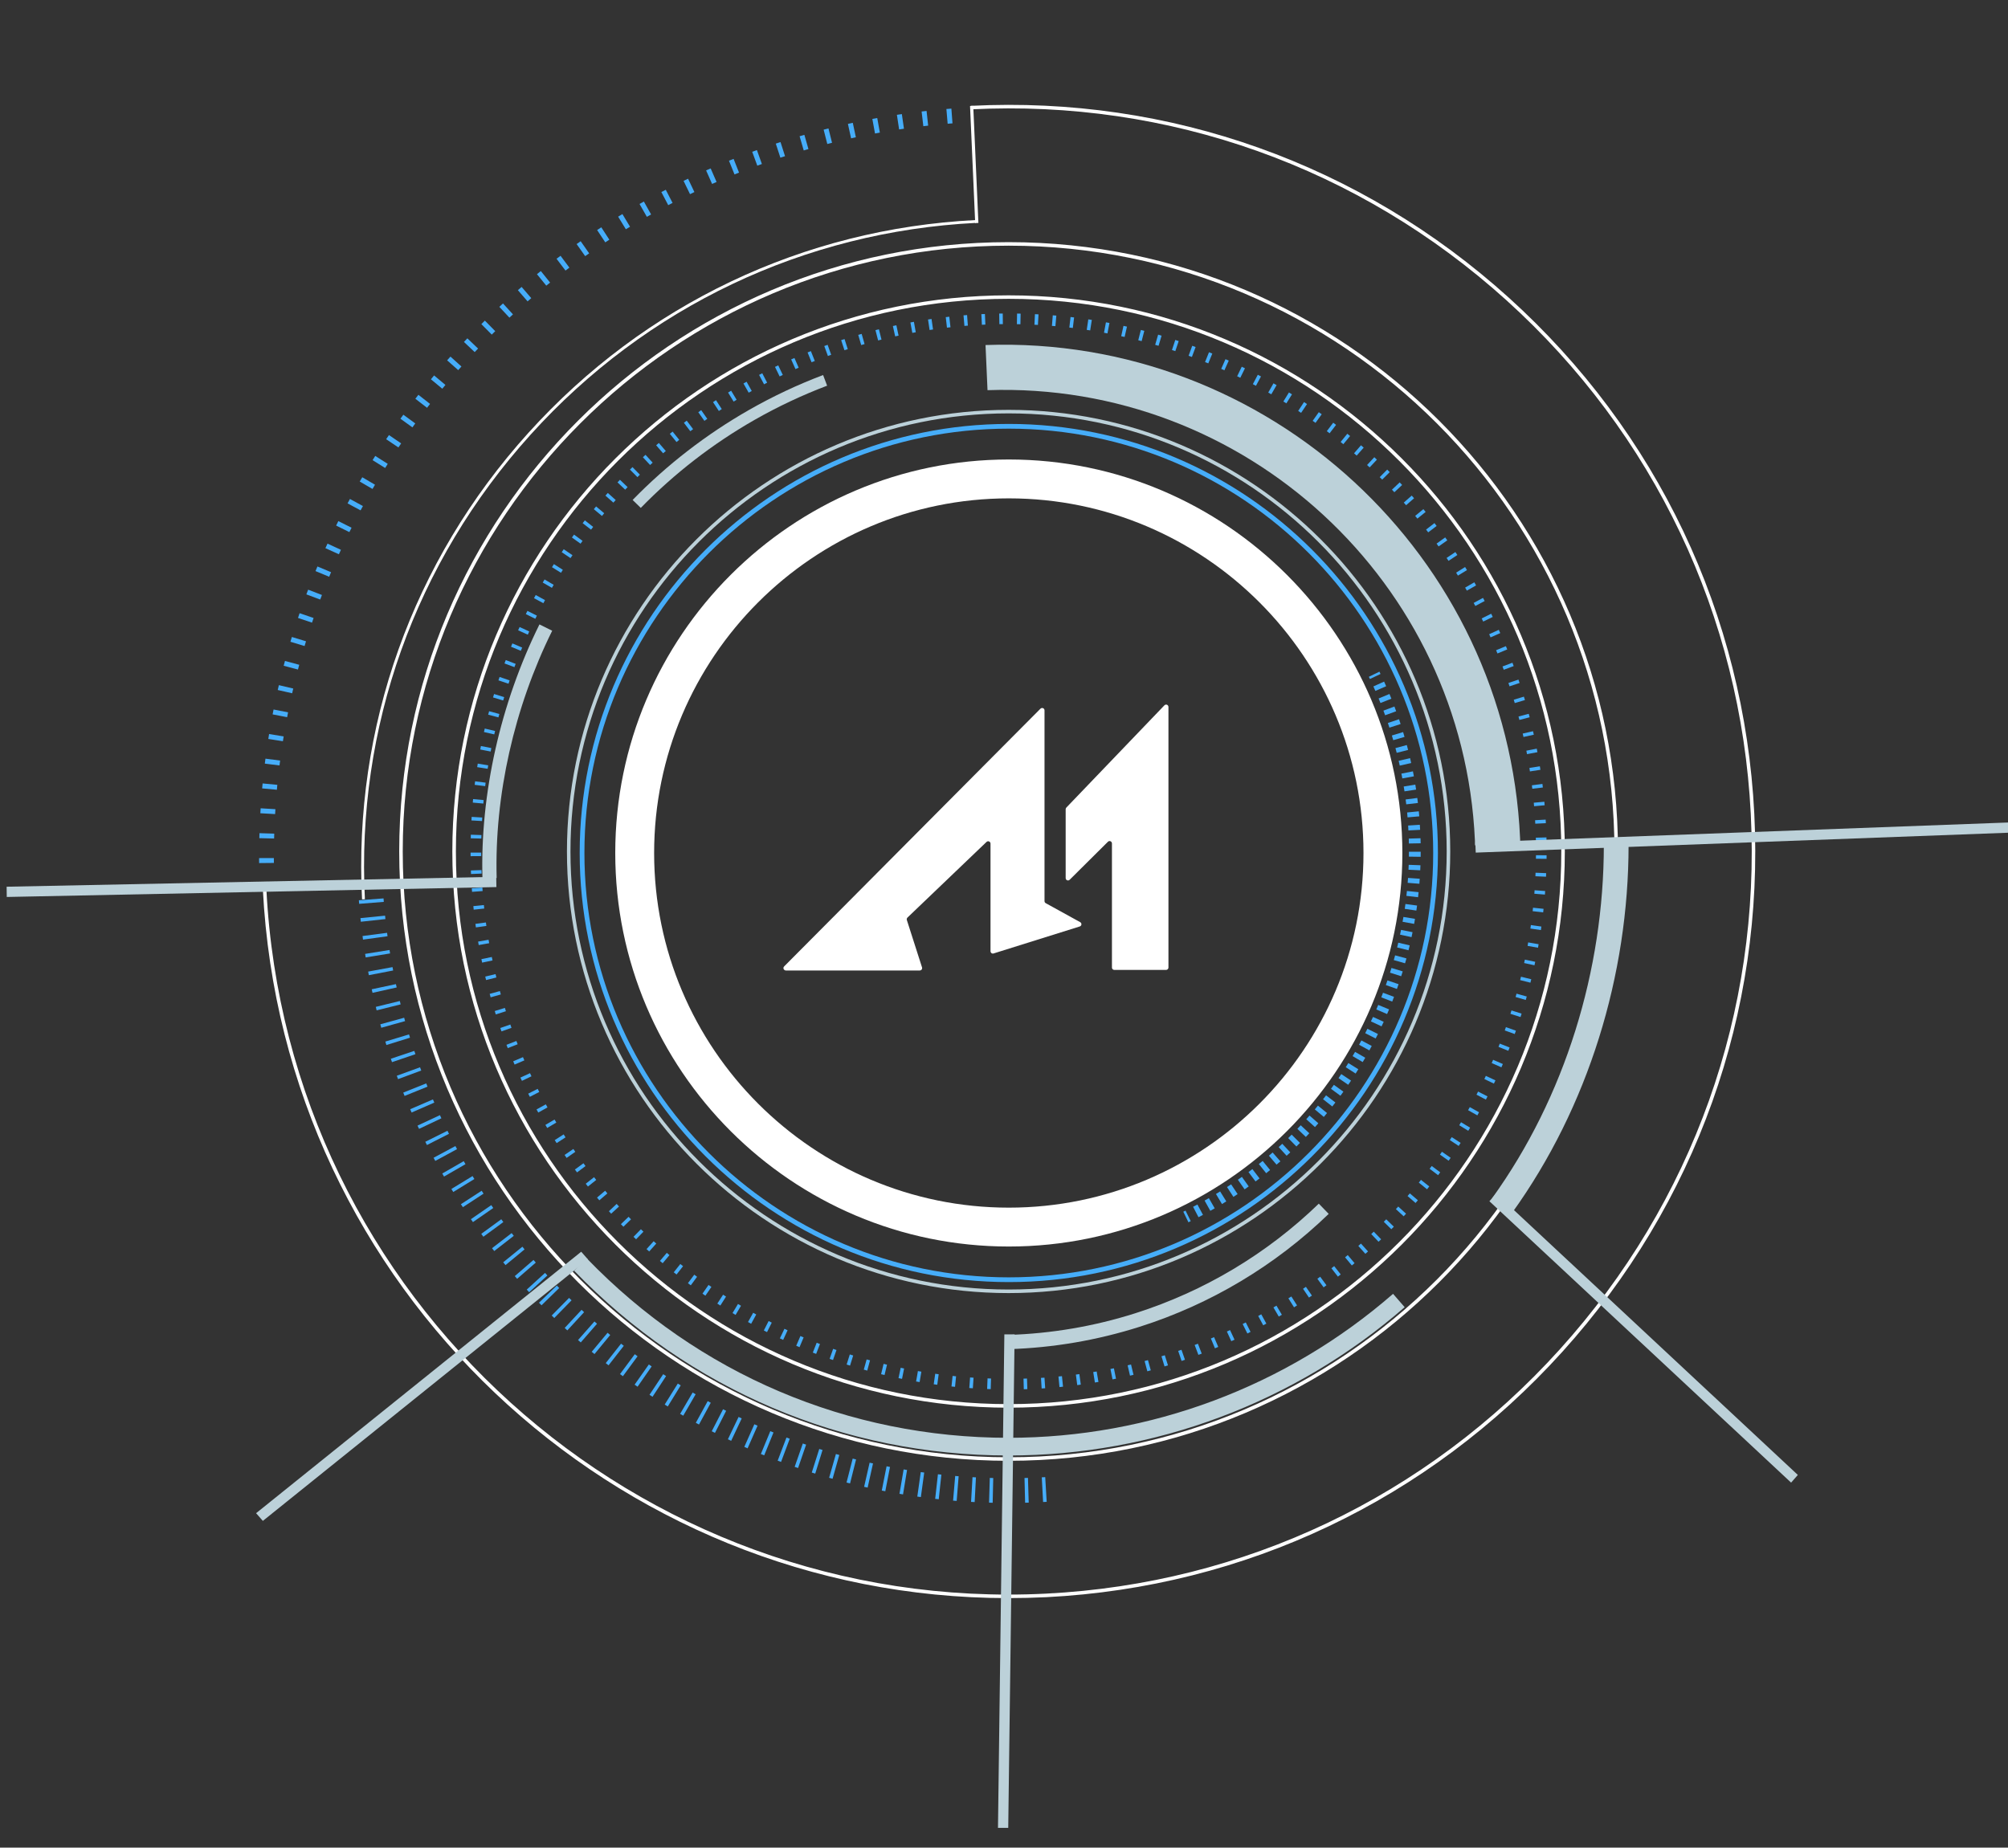 <?xml version="1.0" encoding="utf-8"?>
<!-- Generator: Adobe Illustrator 23.1.0, SVG Export Plug-In . SVG Version: 6.00 Build 0)  -->
<svg version="1.1" id="Calque_1" xmlns="http://www.w3.org/2000/svg" xmlns:xlink="http://www.w3.org/1999/xlink" x="0px" y="0px"
	 viewBox="0 0 564 519" style="enable-background:new 0 0 564 519;" xml:space="preserve">
<rect x="0" y="0" width="564" height="519" fill="#333333" stroke="none"/>
<style type="text/css">
	.st0{clip-path:url(#SVGID_2_);fill:#FFFFFF;}
	.st1{clip-path:url(#SVGID_2_);fill:#46ADF9;}
	.st2{clip-path:url(#SVGID_2_);fill:#BCD1D9;}
	.st3{clip-path:url(#SVGID_4_);fill:#46ADF9;}
	.st4{clip-path:url(#SVGID_6_);fill:#BCD1D9;}
	.st5{clip-path:url(#SVGID_6_);fill:#FFFFFF;}
</style>
<g>
	<defs>
		<rect id="SVGID_1_" width="564" height="519"/>
	</defs>
	<clipPath id="SVGID_2_">
		<use xlink:href="#SVGID_1_"  style="overflow:visible;"/>
	</clipPath>
	<path class="st0" d="M283.35,350.15c-60.95,0-110.54-49.59-110.54-110.54s49.59-110.54,110.54-110.54s110.54,49.59,110.54,110.54
		C393.89,300.56,344.3,350.15,283.35,350.15 M283.35,139.99c-54.93,0-99.62,44.69-99.62,99.62c0,54.93,44.69,99.62,99.62,99.62
		s99.62-44.69,99.62-99.62S338.27,139.99,283.35,139.99L283.35,139.99z"/>
	<path class="st0" d="M283.29,410.34c-94.38,0-171.16-76.78-171.16-171.16c0-94.38,76.78-171.16,171.16-171.16
		s171.16,76.78,171.16,171.16C454.45,333.56,377.67,410.34,283.29,410.34 M283.29,69.01c-93.83,0-170.17,76.34-170.17,170.17
		s76.34,170.17,170.17,170.17s170.17-76.34,170.17-170.17C453.46,145.35,377.12,69.01,283.29,69.01L283.29,69.01z M283.29,395.42
		c-86.15,0-156.24-70.09-156.24-156.23c0-86.15,70.09-156.23,156.24-156.23s156.23,70.09,156.23,156.23
		C439.52,325.33,369.44,395.41,283.29,395.42L283.29,395.42z M283.29,83.94c-85.6,0-155.24,69.64-155.24,155.24
		s69.64,155.24,155.24,155.24s155.24-69.64,155.24-155.24S368.89,83.94,283.29,83.94z"/>
	<path class="st1" d="M283.54,390.3l-1.25,0l0.02-2.98l1.23,0V390.3z M287.56,390.24l-0.08-2.98l0.98-0.03l0.1,2.98L287.56,390.24z
		 M278.27,390.21l-1.01-0.04l0.12-2.98l0.98,0.04L278.27,390.21z M292.57,390.02l-0.18-2.97l0.98-0.06l0.2,2.97L292.57,390.02z
		 M273.25,389.97l-1-0.07l0.22-2.97l0.98,0.07L273.25,389.97z M297.58,389.63l-0.28-2.97l0.98-0.1l0.3,2.96L297.58,389.63z
		 M268.25,389.56l-1-0.1l0.31-2.96l0.98,0.1L268.25,389.56z M302.57,389.08l-0.38-2.96l0.98-0.13l0.4,2.95L302.57,389.08z
		 M263.26,388.98l-1-0.14l0.42-2.95l0.97,0.13L263.26,388.98z M307.53,388.35l-0.47-2.94l0.97-0.16l0.5,2.94L307.53,388.35z
		 M258.3,388.23l-0.99-0.17l0.51-2.93l0.97,0.17L258.3,388.23z M312.48,387.47l-0.58-2.92l0.97-0.19l0.59,2.92L312.48,387.47z
		 M253.36,387.32l-0.99-0.2l0.61-2.91l0.96,0.2L253.36,387.32z M317.39,386.42l-0.67-2.9l0.96-0.23l0.7,2.9L317.39,386.42z
		 M248.45,386.24l-0.97-0.23l0.7-2.9l0.96,0.23L248.45,386.24z M322.26,385.2l-0.77-2.88l0.95-0.26l0.79,2.87L322.26,385.2z
		 M243.59,385l-0.97-0.27l0.8-2.87l0.95,0.26L243.59,385z M327.09,383.83l-0.86-2.85l0.94-0.29l0.89,2.85L327.09,383.83z
		 M238.76,383.6l-0.96-0.3l0.89-2.84l0.95,0.3L238.76,383.6z M331.88,382.29l-0.96-2.82l0.93-0.32l0.98,2.81L331.88,382.29z
		 M233.97,382.03l-0.95-0.33l0.99-2.81l0.94,0.33L233.97,382.03z M336.6,380.59l-1.05-2.79l0.92-0.35l1.07,2.78L336.6,380.59z
		 M229.24,380.31l-0.94-0.36l1.09-2.77l0.92,0.36L229.24,380.31z M341.25,378.74l-1.14-2.75l0.9-0.38l1.17,2.74L341.25,378.74z
		 M224.57,378.42l-0.93-0.4l1.18-2.73l0.9,0.39L224.57,378.42z M345.84,376.74l-1.24-2.71l0.89-0.41l1.26,2.7L345.84,376.74z
		 M219.97,376.38l-0.92-0.43l1.28-2.69l0.89,0.42L219.97,376.38z M350.36,374.58l-1.33-2.67l0.88-0.44l1.34,2.66L350.36,374.58z
		 M215.44,374.19l-0.9-0.46l1.35-2.65l0.88,0.45L215.44,374.19z M354.81,372.28l-1.41-2.62l0.86-0.47l1.43,2.61L354.81,372.28z
		 M210.98,371.85l-0.88-0.49l1.45-2.6l0.86,0.48L210.98,371.85z M359.18,369.83l-1.5-2.57l0.85-0.5l1.52,2.56L359.18,369.83z
		 M206.61,369.36l-0.86-0.52l1.53-2.55l0.85,0.5L206.61,369.36z M363.46,367.23l-1.58-2.53l0.83-0.52l1.6,2.51L363.46,367.23z
		 M202.33,366.73l-0.85-0.55l1.62-2.5l0.83,0.53L202.33,366.73z M367.66,364.49l-1.67-2.47l0.81-0.55l1.69,2.46L367.66,364.49z
		 M198.13,363.96l-0.82-0.57l1.7-2.45l0.81,0.56L198.13,363.96z M371.77,361.62l-1.75-2.41l0.79-0.58l1.76,2.4L371.77,361.62z
		 M194.03,361.05l-0.81-0.6l1.78-2.39l0.79,0.59L194.03,361.05z M375.79,358.61l-1.83-2.35l0.78-0.61l1.84,2.34L375.79,358.61z
		 M190.03,358.01l-0.79-0.62l1.85-2.33l0.77,0.61L190.03,358.01z M379.7,355.47l-1.9-2.29l0.75-0.63l1.92,2.28L379.7,355.47z
		 M186.13,354.84l-0.77-0.65l1.93-2.26l0.75,0.63L186.13,354.84z M383.5,352.2l-1.98-2.22l0.74-0.66l1.99,2.21L383.5,352.2z
		 M182.34,351.54l-0.74-0.67l2-2.21l0.73,0.66L182.34,351.54z M387.2,348.81l-2.05-2.16l0.71-0.68l2.07,2.15L387.2,348.81z
		 M178.66,348.12l-0.72-0.7l2.08-2.13l0.71,0.69L178.66,348.12z M390.79,345.29l-2.12-2.09l0.69-0.7l2.14,2.08L390.79,345.29z
		 M175.1,344.59l-0.7-0.72l2.15-2.07l0.69,0.71L175.1,344.59z M394.26,341.66l-2.19-2.02l0.66-0.72l2.2,2.01L394.26,341.66z
		 M171.66,340.93l-0.63-0.7l2.17-2.05l0.67,0.73L171.66,340.93z M397.6,337.92l-2.25-1.95l0.64-0.75l2.26,1.93L397.6,337.92z
		 M168.34,337.17l-0.65-0.77l2.28-1.92l0.63,0.75L168.34,337.17z M400.82,334.07l-2.31-1.88l0.61-0.77l2.33,1.86L400.82,334.07z
		 M165.14,333.3l-0.62-0.79l2.34-1.84l0.61,0.77L165.14,333.3z M403.92,330.11l-2.37-1.8l0.59-0.78l2.39,1.78L403.92,330.11z
		 M162.08,329.33l-0.6-0.81l2.4-1.76l0.58,0.79L162.08,329.33z M406.88,326.05l-2.43-1.72l0.56-0.8l2.45,1.7L406.88,326.05z
		 M159.15,325.26l-0.57-0.83l2.46-1.68l0.55,0.8L159.15,325.26z M409.71,321.89l-2.49-1.64l0.54-0.83l2.5,1.62L409.71,321.89z
		 M156.35,321.1l-0.54-0.84l2.51-1.61l0.53,0.83L156.35,321.1z M412.4,317.64l-2.54-1.56l0.51-0.84l2.55,1.53L412.4,317.64z
		 M153.7,316.85l-0.51-0.86l2.57-1.51l0.5,0.84L153.7,316.85z M414.95,313.31l-2.6-1.46l0.48-0.86l2.6,1.45L414.95,313.31z
		 M151.19,312.52l-0.49-0.88l2.61-1.43l0.47,0.86L151.19,312.52z M417.35,308.88l-2.64-1.38l0.45-0.88l2.65,1.36L417.35,308.88z
		 M148.82,308.1l-0.46-0.89l2.66-1.35l0.45,0.88L148.82,308.1z M419.6,304.39l-2.68-1.29l0.42-0.89l2.7,1.27L419.6,304.39z
		 M146.6,303.61l-0.43-0.91l2.7-1.25l0.41,0.88L146.6,303.61z M421.71,299.81l-2.73-1.2l0.4-0.91l2.74,1.18L421.71,299.81z
		 M144.54,299.04l-0.39-0.92l2.74-1.17l0.39,0.91L144.54,299.04z M423.65,295.17l-2.76-1.11l0.36-0.91l2.77,1.09L423.65,295.17z
		 M142.62,294.42l-0.36-0.93l2.78-1.08l0.36,0.92L142.62,294.42z M425.45,290.46l-2.8-1.01l0.33-0.93l2.81,1L425.45,290.46z
		 M140.86,289.72l-0.34-0.95l2.82-0.98l0.33,0.93L140.86,289.72z M427.08,285.69l-2.84-0.91l0.3-0.95l2.84,0.9L427.08,285.69z
		 M139.26,284.96l-0.3-0.96l2.85-0.88l0.29,0.93L139.26,284.96z M428.55,280.89l-2.86-0.83l0.27-0.94l2.87,0.8L428.55,280.89z
		 M137.81,280.15l-0.27-0.97l2.87-0.79l0.26,0.95L137.81,280.15z M429.86,276.04l-2.89-0.73l0.24-0.95l2.89,0.71L429.86,276.04z
		 M136.53,275.3l-0.24-0.98l2.9-0.69l0.23,0.95L136.53,275.3z M431,271.15l-2.91-0.63l0.21-0.96l2.91,0.61L431,271.15z
		 M135.42,270.4l-0.2-0.98l2.92-0.6l0.2,0.97L135.42,270.4z M431.99,266.22l-2.93-0.52l0.17-0.98l2.93,0.51L431.99,266.22z
		 M134.46,265.47l-0.17-0.98l2.94-0.51l0.17,0.97L134.46,265.47z M432.8,261.26l-2.95-0.43l0.14-0.98l2.95,0.42L432.8,261.26z
		 M133.67,260.51l-0.14-0.99l2.95-0.4l0.13,0.98L133.67,260.51z M433.44,256.29l-2.96-0.34l0.11-0.97l2.96,0.31L433.44,256.29z
		 M133.05,255.53l-0.1-1l2.96-0.3l0.1,0.98L133.05,255.53z M433.93,251.29l-2.97-0.24l0.07-0.98l2.97,0.22L433.93,251.29z
		 M132.59,250.52l-0.07-1l2.97-0.21l0.07,0.99L132.59,250.52z M434.24,246.27l-2.98-0.13l0.04-0.99l2.98,0.12L434.24,246.27z
		 M132.3,245.51l-0.04-1l2.98-0.1l0.04,0.98L132.3,245.51z M434.39,241.25l-2.98-0.03l0.01-0.99l2.98,0.02L434.39,241.25z
		 M132.18,240.5l-0.01-1l2.98-0.01l0.01,0.99L132.18,240.5z M431.4,236.29l-0.02-0.98l2.98-0.08l0.02,1.01L431.4,236.29z
		 M135.2,235.55l-2.98-0.07l0.03-1.01l2.98,0.1L135.2,235.55z M431.22,231.38l-0.05-0.98l2.97-0.17l0.06,1L431.22,231.38z
		 M135.39,230.63l-2.97-0.17l0.06-1l2.97,0.18L135.39,230.63z M430.89,226.47l-0.09-0.99l2.97-0.27l0.09,0.99L430.89,226.47z
		 M135.76,225.72l-2.97-0.27l0.09-0.99l2.97,0.28L135.76,225.72z M430.39,221.56l-0.12-0.97l2.96-0.38l0.12,1L430.39,221.56z
		 M136.28,220.83l-2.96-0.37l0.13-0.99l2.95,0.38L136.28,220.83z M429.72,216.69l-0.15-0.97l2.94-0.47l0.16,0.99L429.72,216.69z
		 M136.97,215.95l-2.94-0.46l0.16-0.99l2.94,0.48L136.97,215.95z M428.9,211.84l-0.18-0.97l2.92-0.57l0.19,0.99L428.9,211.84z
		 M137.82,211.11l-2.93-0.57l0.19-0.98l2.92,0.57L137.82,211.11z M427.91,207.02l-0.22-0.96l2.9-0.66l0.22,0.98L427.91,207.02z
		 M138.83,206.29l-2.9-0.66l0.23-0.98l2.9,0.68L138.83,206.29z M426.76,202.23l-0.25-0.96l2.88-0.76l0.25,0.97L426.76,202.23z
		 M140,201.51l-2.88-0.76l0.26-0.97l2.88,0.78L140,201.51z M425.46,197.49l-0.28-0.94l2.85-0.86l0.29,0.96L425.46,197.49z
		 M141.33,196.77l-2.85-0.86l0.29-0.96l2.85,0.87L141.33,196.77z M423.99,192.79l-0.31-0.94l2.82-0.95l0.32,0.95L423.99,192.79z
		 M142.83,192.06l-2.83-0.95l0.32-0.95l2.82,0.96L142.83,192.06z M422.37,188.14l-0.35-0.93l2.79-1.05l0.35,0.94L422.37,188.14z
		 M144.49,187.4l-2.79-1.04l0.36-0.95l2.78,1.07L144.49,187.4z M420.6,183.56l-0.38-0.91l2.75-1.14l0.38,0.92L420.6,183.56z
		 M146.29,182.81l-2.76-1.14l0.39-0.93l2.75,1.16L146.29,182.81z M418.67,179.04l-0.4-0.89l2.71-1.23l0.41,0.92L418.67,179.04z
		 M148.25,178.28l-2.72-1.23l0.42-0.92l2.7,1.25L148.25,178.28z M416.6,174.6l-0.43-0.88l2.67-1.32l0.44,0.9L416.6,174.6z
		 M150.36,173.82l-2.67-1.32l0.45-0.9l2.66,1.33L150.36,173.82z M414.38,170.22l-0.46-0.86l2.62-1.41l0.47,0.88L414.38,170.22z
		 M152.62,169.44l-2.63-1.41l0.48-0.89l2.61,1.43L152.62,169.44z M412.01,165.91l-0.49-0.85l2.58-1.49l0.5,0.87L412.01,165.91z
		 M155.02,165.13l-2.58-1.49l0.51-0.87l2.57,1.51L155.02,165.13z M409.5,161.69c-0.17-0.28-0.34-0.55-0.51-0.83l2.52-1.58
		c0.18,0.29,0.36,0.57,0.53,0.86L409.5,161.69z M157.57,160.9l-2.53-1.58l0.54-0.86l2.51,1.6L157.57,160.9z M406.86,157.55
		l-0.55-0.82l2.47-1.66l0.56,0.83L406.86,157.55z M160.24,156.77l-2.47-1.66l0.57-0.83l2.46,1.68L160.24,156.77z M404.07,153.5
		l-0.57-0.8l2.42-1.74l0.59,0.82L404.07,153.5z M163.06,152.72l-2.42-1.74l0.59-0.81l2.4,1.76L163.06,152.72z M401.15,149.54
		l-0.6-0.78l2.36-1.82l0.61,0.8L401.15,149.54z M166.01,148.78l-2.36-1.82l0.62-0.79l2.34,1.84L166.01,148.78z M398.11,145.68
		l-0.62-0.76l2.3-1.9l0.64,0.78L398.11,145.68z M169.08,144.93l-2.29-1.9l0.64-0.77l2.28,1.91L169.08,144.93z M394.94,141.92
		l-0.65-0.74l2.23-1.97l0.66,0.75L394.94,141.92z M172.28,141.19l-2.23-1.97l0.67-0.75l2.22,1.99L172.28,141.19z M391.64,138.27
		l-0.67-0.72l2.17-2.05l0.69,0.73L391.64,138.27z M175.6,137.55l-2.16-2.05l0.69-0.73l2.15,2.06L175.6,137.55z M388.23,134.72
		l-0.7-0.69l2.1-2.12l0.71,0.71L388.23,134.72z M179.04,134.03l-2.1-2.12l0.71-0.7l2.08,2.13L179.04,134.03z M384.7,131.29
		l-0.72-0.67l2.03-2.19l0.73,0.69L384.7,131.29z M182.6,130.62l-2.03-2.18l0.74-0.68l2.01,2.2L182.6,130.62z M381.06,127.98
		l-0.74-0.65l1.95-2.25l0.76,0.66L381.06,127.98z M186.25,127.33l-1.95-2.25l0.76-0.65l1.95,2.26L186.25,127.33z M377.31,124.78
		l-0.76-0.63l1.88-2.31l0.78,0.64L377.31,124.78z M190.02,124.17l-1.88-2.31l0.78-0.63l1.86,2.32L190.02,124.17z M373.45,121.71
		l-0.78-0.6l1.8-2.37l0.8,0.61L373.45,121.71z M193.89,121.13l-1.8-2.37l0.8-0.6l1.79,2.39L193.89,121.13z M369.5,118.78l-0.8-0.57
		l1.72-2.43l0.82,0.58L369.5,118.78z M197.85,118.22l-1.72-2.43l0.82-0.58l1.71,2.44L197.85,118.22z M365.45,115.97l-0.82-0.54
		l1.64-2.49l0.84,0.56L365.45,115.97z M201.91,115.45l-1.64-2.49l0.84-0.55l1.62,2.5L201.91,115.45z M361.31,113.3l-0.84-0.52
		l1.56-2.54l0.86,0.53L361.31,113.3z M206.06,112.81l-1.56-2.54l0.86-0.52l1.54,2.55L206.06,112.81z M357.08,110.76l-0.86-0.49
		l1.47-2.59l0.88,0.5L357.08,110.76z M210.29,110.31l-1.47-2.59l0.88-0.49l1.45,2.6L210.29,110.31z M352.77,108.37l-0.87-0.46
		l1.39-2.64l0.89,0.47L352.77,108.37z M214.6,107.95l-1.39-2.64l0.89-0.46l1.37,2.65L214.6,107.95z M348.37,106.12l-0.88-0.43
		l1.29-2.68l0.9,0.44L348.37,106.12z M218.98,105.74l-1.3-2.68l0.91-0.43l1.28,2.69L218.98,105.74z M343.91,104.02l-0.9-0.4
		l1.2-2.73l0.92,0.41L343.91,104.02z M223.43,103.68l-1.21-2.72l0.92-0.4l1.19,2.73L223.43,103.68z M339.38,102.07l-0.91-0.37
		l1.11-2.76l0.93,0.38L339.38,102.07z M227.95,101.76L226.83,99l0.93-0.37l1.1,2.77L227.95,101.76z M334.78,100.27l-0.93-0.34
		l1.02-2.8l0.95,0.35L334.78,100.27z M232.54,100l-1.02-2.8l0.94-0.34l1,2.8L232.54,100z M330.12,98.63l-0.94-0.31l0.93-2.83
		l0.96,0.32L330.12,98.63z M237.19,98.38l-0.93-2.83l0.95-0.31l0.91,2.84L237.19,98.38z M325.41,97.14l-0.95-0.28l0.83-2.86
		l0.97,0.29L325.41,97.14z M241.89,96.93l-0.83-2.86l0.96-0.28l0.82,2.86L241.89,96.93z M320.66,95.82l-0.95-0.25l0.73-2.89
		l0.97,0.25L320.66,95.82z M246.64,95.63l-0.74-2.89l0.97-0.24l0.72,2.89L246.64,95.63z M315.88,94.65l-0.96-0.21l0.64-2.91
		l0.98,0.22L315.88,94.65z M251.43,94.49l-0.64-2.91l0.98-0.21l0.62,2.91L251.43,94.49z M311.06,93.65l-0.97-0.18l0.54-2.93
		l0.99,0.18L311.06,93.65z M256.25,93.51l-0.54-2.93l0.99-0.18l0.52,2.93L256.25,93.51z M306.21,92.81l-0.97-0.15l0.44-2.95
		l0.99,0.15L306.21,92.81z M261.1,92.7l-0.44-2.95l0.99-0.15l0.42,2.95L261.1,92.7z M301.33,92.13l-0.98-0.12l0.34-2.96l1,0.12
		L301.33,92.13z M265.98,92.04l-0.34-2.96l1-0.11l0.33,2.96L265.98,92.04z M296.44,91.62l-0.98-0.08l0.24-2.97l1,0.08L296.44,91.62z
		 M270.88,91.55l-0.25-2.97l1-0.08l0.22,2.97L270.88,91.55z M291.53,91.27l-0.98-0.05l0.14-2.97l1.01,0.05L291.53,91.27z
		 M275.79,91.23l-0.15-2.98l1-0.05l0.13,2.98L275.79,91.23z M286.61,91.08l-0.99-0.02l0.05-2.98l1,0.02L286.61,91.08z M280.7,91.06
		l-0.05-2.98l1-0.01l0.03,2.98L280.7,91.06z"/>
	<path class="st2" d="M277.37,109.6c72.4-2.49,133.68,53.97,136.9,126.51c0.02,0.45,0.01,0.9,0.03,1.35l12.69-0.56
		c-0.02-0.45-0.01-0.9-0.03-1.35c-3.53-79.53-70.75-141.43-150.15-138.63L277.37,109.6z"/>
	<path class="st2" d="M179.98,142.67l-2.29-2.23c9.67-9.92,20.69-18.44,32.73-25.31c6.66-3.8,13.6-7.07,20.77-9.78l1.13,2.99
		c-7.01,2.66-13.8,5.86-20.32,9.57C200.23,124.62,189.45,132.96,179.98,142.67"/>
	<path class="st1" d="M283.17,422.18h-0.31l0.03-6.95h0.28h0.68l0.03,6.95H283.17z M278.82,422.13l-1.02-0.03l0.21-6.95l0.97,0.03
		L278.82,422.13z M287.93,422.12l-0.17-6.95l0.97-0.03l0.21,6.95L287.93,422.12z M273.76,421.94l-1.01-0.06l0.4-6.94l0.97,0.05
		L273.76,421.94z M292.98,421.92l-0.37-6.94l0.97-0.05l0.41,6.94L292.98,421.92z M268.71,421.61l-1.01-0.08l0.59-6.93l0.97,0.08
		L268.71,421.61z M263.67,421.14l-1-0.11l0.77-6.91l0.97,0.11L263.67,421.14z M258.65,420.53l-1-0.14l0.97-6.88l0.97,0.13
		L258.65,420.53z M253.64,419.78l-1-0.17l1.17-6.85l0.96,0.16L253.64,419.78z M248.66,418.89l-0.99-0.19l1.35-6.82l0.96,0.19
		L248.66,418.89z M243.7,417.87l-0.99-0.22l1.54-6.78l0.96,0.21L243.7,417.87z M238.76,416.7l-0.99-0.25l1.73-6.73l0.95,0.24
		L238.76,416.7z M233.85,415.39l-0.97-0.28l1.91-6.68l0.95,0.27L233.85,415.39z M228.98,413.94l-0.97-0.3l2.1-6.63l0.93,0.29
		L228.98,413.94z M224.16,412.37l-0.96-0.33l2.29-6.56l0.93,0.32L224.16,412.37z M219.38,410.66l-0.95-0.36l2.47-6.5l0.92,0.35
		L219.38,410.66z M214.65,408.81l-0.94-0.38l2.65-6.42l0.9,0.37L214.65,408.81z M209.98,406.84l-0.92-0.41l2.82-6.35l0.9,0.4
		L209.98,406.84z M205.37,404.73l-0.92-0.44l3-6.27l0.88,0.42L205.37,404.73z M200.82,402.5l-0.91-0.46l3.18-6.18l0.87,0.44
		L200.82,402.5z M196.33,400.15l-0.89-0.48l3.34-6.1l0.86,0.47L196.33,400.15z M191.91,397.67l-0.88-0.51l3.52-6l0.84,0.49
		L191.91,397.67z M187.56,395.08l-0.86-0.54l3.68-5.9l0.82,0.51L187.56,395.08z M183.28,392.36l-0.85-0.56l3.85-5.79l0.81,0.53
		L183.28,392.36z M179.08,389.53l-0.83-0.58l4-5.68l0.79,0.56L179.08,389.53z M174.96,386.58l-0.81-0.6l4.15-5.58l0.78,0.58
		L174.96,386.58z M170.93,383.52l-0.79-0.62l4.3-5.46l0.77,0.6L170.93,383.52z M166.98,380.36l-0.78-0.64l4.45-5.34l0.75,0.62
		L166.98,380.36z M163.12,377.09l-0.76-0.67l4.6-5.22l0.73,0.64L163.12,377.09z M159.35,373.71l-0.74-0.69l4.74-5.09l0.71,0.66
		L159.35,373.71z M155.68,370.23l-0.72-0.7l4.88-4.95l0.7,0.68L155.68,370.23z M152.1,366.66l-0.71-0.73l5.01-4.82l0.67,0.7
		L152.1,366.66z M148.63,362.99l-0.68-0.74l5.14-4.69l0.66,0.72L148.63,362.99z M145.25,359.22l-0.66-0.76l5.26-4.54l0.64,0.74
		L145.25,359.22z M141.99,355.37l-0.65-0.79l5.39-4.38l0.61,0.75L141.99,355.37z M138.82,351.42l-0.62-0.8l5.51-4.24l0.6,0.77
		L138.82,351.42z M135.77,347.4l-0.59-0.81l5.62-4.1l0.58,0.79L135.77,347.4z M132.84,343.29l-0.57-0.82l5.72-3.95l0.56,0.81
		L132.84,343.29z M130.01,339.1l-0.55-0.84l5.83-3.78l0.53,0.82L130.01,339.1z M127.31,334.84l-0.52-0.86l5.94-3.62l0.51,0.83
		L127.31,334.84z M124.72,330.5l-0.5-0.86l6.03-3.47l0.49,0.85L124.72,330.5z M122.26,326.1l-0.48-0.88l6.13-3.29l0.46,0.86
		L122.26,326.1z M119.92,321.64l-0.46-0.91l6.22-3.1l0.43,0.86L119.92,321.64z M117.7,317.1l-0.43-0.91l6.3-2.94l0.41,0.88
		L117.7,317.1z M115.61,312.51l-0.4-0.93l6.39-2.75l0.39,0.89L115.61,312.51z M113.64,307.85l-0.38-0.94l6.46-2.58l0.36,0.91
		L113.64,307.85z M111.8,303.13l-0.35-0.95l6.53-2.38l0.34,0.91L111.8,303.13z M110.1,298.36l-0.32-0.96l6.59-2.2l0.31,0.92
		L110.1,298.36z M108.53,293.55l-0.3-0.97l6.65-2.02l0.28,0.93L108.53,293.55z M107.09,288.7l-0.27-0.97l6.7-1.85l0.26,0.95
		L107.09,288.7z M105.79,283.81l-0.24-0.98l6.75-1.65l0.23,0.95L105.79,283.81z M104.63,278.89l-0.22-1l6.8-1.45l0.21,0.94
		L104.63,278.89z M103.6,273.93l-0.19-1.01l6.84-1.26l0.18,0.95L103.6,273.93z M102.71,268.94l-0.16-0.99l6.86-1.1l0.16,0.97
		L102.71,268.94z M101.96,263.94l-0.13-1.01l6.89-0.9l0.13,0.96L101.96,263.94z M101.35,258.92l-0.11-1.02l6.92-0.69l0.1,0.96
		L101.35,258.92z M100.88,253.89l-0.08-1l6.93-0.53l0.07,0.98L100.88,253.89z"/>
	<path class="st2" d="M135.51,246.74c-0.66-23.8,5.03-49.14,16.01-71.34l3.58,1.77c-10.7,21.63-16.24,46.3-15.6,69.46L135.51,246.74
		z"/>
	<path class="st2" d="M283.29,408.85c-46.38,0-89.72-18.43-122.03-51.9l3.57-3.45c31.37,32.49,73.43,50.38,118.46,50.38
		c39.7-0.01,78.05-14.37,107.99-40.44l3.26,3.75C363.7,394.04,324.19,408.84,283.29,408.85"/>
	<path class="st2" d="M424.73,340.66l-5.64-4.06c20.54-28.54,31.39-64.07,31.39-99.26h6.95
		C457.43,273.99,446.12,310.93,424.73,340.66"/>
	<path class="st2" d="M283.23,374.98c12.11-0.37,24.11-2.42,35.66-6.09c19.32-6.15,36.96-16.68,51.53-30.78l2.78,2.87
		c-15.02,14.53-33.19,25.39-53.11,31.72c-11.9,3.78-24.27,5.9-36.75,6.28L283.23,374.98z"/>
	<path class="st2" d="M283.29,363.23c-68.4,0-124.05-55.65-124.05-124.05s55.65-124.05,124.05-124.05s124.05,55.65,124.05,124.05
		C407.34,307.58,351.69,363.23,283.29,363.23 M283.29,116.12c-67.85,0-123.06,55.2-123.06,123.06c0,67.85,55.2,123.05,123.06,123.05
		s123.05-55.2,123.05-123.05S351.14,116.12,283.29,116.12z"/>
	<path class="st0" d="M283.17,448.91c-110.82,0.01-203.66-87.2-209.34-199.1l0.99-0.05c5.83,114.95,104.09,203.71,219.04,197.89
		c55.59-2.82,106.82-27.18,144.24-68.6c37.42-41.42,56.48-94.85,53.65-150.44c-2.82-55.59-27.18-106.82-68.6-144.24
		c-41.42-37.42-94.84-56.48-150.44-53.65l-0.05-0.99c55.86-2.83,109.54,16.31,151.15,53.91s66.1,89.07,68.93,144.92
		c2.83,55.86-16.31,109.54-53.91,151.16c-37.6,41.62-89.06,66.09-144.92,68.93C290.32,448.82,286.73,448.91,283.17,448.91"/>
	<polygon class="st1" points="384.78,190.73 384.48,190.11 387.45,188.67 387.76,189.32 	"/>
	<path class="st1" d="M336.63,341.92l-1.52-2.93c0.41-0.21,0.82-0.43,1.22-0.64l1.56,2.91C337.47,341.48,337.05,341.7,336.63,341.92
		 M339.95,340.12l-1.61-2.88c0.4-0.22,0.8-0.45,1.2-0.68l1.65,2.86C340.78,339.66,340.37,339.89,339.95,340.12L339.95,340.12z
		 M343.23,338.22l-1.7-2.83c0.39-0.24,0.79-0.48,1.17-0.72l1.74,2.8C344.04,337.73,343.63,337.97,343.23,338.22z M346.44,336.21
		l-1.8-2.77c0.39-0.25,0.77-0.5,1.15-0.76l1.83,2.74C347.23,335.69,346.84,335.95,346.44,336.21L346.44,336.21z M349.58,334.09
		l-1.89-2.7c0.38-0.26,0.75-0.53,1.13-0.8l1.92,2.68C350.35,333.55,349.97,333.82,349.58,334.09L349.58,334.09z M352.65,331.87
		l-1.98-2.64c0.37-0.28,0.73-0.55,1.1-0.83l2.01,2.62C353.41,331.3,353.03,331.59,352.65,331.87L352.65,331.87z M355.64,329.56
		l-2.06-2.58c0.36-0.29,0.72-0.58,1.07-0.87l2.09,2.55C356.38,328.96,356.01,329.26,355.64,329.56L355.64,329.56z M358.55,327.15
		l-2.14-2.51c0.35-0.3,0.69-0.6,1.04-0.9l2.18,2.48C359.27,326.53,358.91,326.84,358.55,327.15L358.55,327.15z M361.38,324.65
		l-2.23-2.43c0.34-0.31,0.68-0.62,1.01-0.93l2.25,2.41C362.07,324.01,361.73,324.33,361.38,324.65L361.38,324.65z M364.13,322.05
		l-2.31-2.36c0.33-0.32,0.65-0.64,0.98-0.97l2.33,2.33C364.8,321.39,364.46,321.72,364.13,322.05z M366.78,319.37l-2.38-2.28
		c0.32-0.33,0.63-0.66,0.94-1l2.41,2.25C367.43,318.69,367.11,319.03,366.78,319.37L366.78,319.37z M369.35,316.6l-2.45-2.21
		c0.31-0.34,0.61-0.68,0.91-1.03l2.48,2.17C369.98,315.9,369.67,316.25,369.35,316.6z M371.83,313.75l-2.53-2.12
		c0.3-0.35,0.59-0.71,0.88-1.06l2.55,2.09C372.43,313.02,372.13,313.38,371.83,313.75z M374.21,310.81l-2.6-2.04
		c0.28-0.36,0.57-0.73,0.85-1.09l2.62,2.01C374.79,310.07,374.5,310.44,374.21,310.81L374.21,310.81z M376.5,307.8l-2.66-1.95
		c0.27-0.37,0.54-0.74,0.81-1.12l2.68,1.92C377.05,307.04,376.78,307.42,376.5,307.8L376.5,307.8z M378.68,304.72l-2.72-1.87
		c0.26-0.38,0.52-0.76,0.77-1.14l2.75,1.83C379.22,303.94,378.95,304.33,378.68,304.72L378.68,304.72z M380.77,301.56l-2.78-1.78
		c0.25-0.39,0.49-0.78,0.73-1.17l2.8,1.74C381.27,300.76,381.02,301.16,380.77,301.56z M382.75,298.34l-2.84-1.68
		c0.24-0.4,0.47-0.79,0.7-1.19l2.86,1.65C383.23,297.53,382.99,297.93,382.75,298.34L382.75,298.34z M384.62,295.06l-2.89-1.59
		c0.22-0.4,0.44-0.81,0.65-1.21l2.91,1.55C385.08,294.23,384.85,294.64,384.62,295.06L384.62,295.06z M386.39,291.71l-2.94-1.49
		c0.21-0.41,0.41-0.82,0.62-1.23l2.96,1.46C386.82,290.87,386.61,291.29,386.39,291.71L386.39,291.71z M388.05,288.31l-2.99-1.4
		c0.19-0.41,0.39-0.83,0.58-1.25l3.01,1.36C388.45,287.45,388.25,287.88,388.05,288.31L388.05,288.31z M389.6,284.85l-3.03-1.3
		c0.18-0.42,0.36-0.85,0.54-1.27l3.05,1.26C389.97,283.99,389.79,284.42,389.6,284.85L389.6,284.85z M391.04,281.35l-3.07-1.2
		c0.17-0.43,0.33-0.86,0.49-1.29l3.09,1.16C391.38,280.47,391.21,280.91,391.04,281.35L391.04,281.35z M392.36,277.8l-3.11-1.1
		c0.15-0.43,0.3-0.87,0.45-1.3l3.13,1.06C392.67,276.91,392.51,277.36,392.36,277.8L392.36,277.8z M393.56,274.22l-3.14-1
		c0.14-0.44,0.28-0.88,0.41-1.32l3.16,0.96C393.85,273.32,393.71,273.77,393.56,274.22L393.56,274.22z M394.65,270.59l-3.17-0.9
		c0.13-0.44,0.25-0.89,0.37-1.33l3.19,0.86C394.91,269.68,394.78,270.14,394.65,270.59L394.65,270.59z M395.62,266.93l-3.2-0.79
		c0.11-0.45,0.22-0.9,0.32-1.34l3.21,0.76C395.85,266.01,395.74,266.47,395.62,266.93L395.62,266.93z M396.47,263.24l-3.23-0.69
		c0.1-0.45,0.19-0.9,0.28-1.35l3.23,0.65C396.67,262.31,396.57,262.78,396.47,263.24L396.47,263.24z M397.2,259.52l-3.25-0.59
		c0.08-0.45,0.16-0.9,0.24-1.36l3.25,0.54C397.37,258.59,397.29,259.06,397.2,259.52L397.2,259.52z M397.82,255.78l-3.26-0.48
		c0.07-0.46,0.13-0.91,0.19-1.37l3.27,0.44C397.95,254.85,397.88,255.32,397.82,255.78L397.82,255.78z M398.3,252.03l-3.28-0.38
		c0.05-0.45,0.1-0.91,0.15-1.37l3.28,0.33C398.41,251.08,398.36,251.56,398.3,252.03L398.3,252.03z M398.67,248.25l-3.29-0.26
		c0.04-0.46,0.07-0.92,0.1-1.38l3.29,0.23C398.74,247.31,398.71,247.78,398.67,248.25L398.67,248.25z M398.91,244.47l-3.3-0.16
		c0.02-0.46,0.04-0.92,0.06-1.38l3.3,0.12C398.95,243.52,398.93,244,398.91,244.47L398.91,244.47z M399.03,240.68l-3.3-0.05
		c0.01-0.46,0.01-0.92,0.01-1.38l3.3,0.01C399.04,239.73,399.03,240.2,399.03,240.68L399.03,240.68z M395.72,236.94
		c-0.01-0.46-0.02-0.92-0.03-1.38l3.3-0.1c0.02,0.48,0.03,0.95,0.04,1.42L395.72,236.94z M395.59,233.27
		c-0.02-0.46-0.05-0.92-0.08-1.38l3.29-0.21c0.03,0.47,0.06,0.95,0.08,1.42L395.59,233.27z M395.35,229.6
		c-0.04-0.46-0.08-0.92-0.12-1.38l3.28-0.32c0.05,0.47,0.09,0.94,0.13,1.41L395.35,229.6z M394.98,225.94
		c-0.06-0.46-0.11-0.92-0.17-1.37l3.27-0.42c0.06,0.47,0.12,0.94,0.18,1.41L394.98,225.94z M394.49,222.29
		c-0.07-0.45-0.14-0.91-0.22-1.36l3.26-0.53c0.08,0.47,0.15,0.94,0.22,1.4L394.49,222.29z M393.88,218.66
		c-0.08-0.45-0.17-0.9-0.26-1.35l3.24-0.64c0.09,0.47,0.18,0.93,0.27,1.4L393.88,218.66z M393.15,215.06c-0.1-0.45-0.2-0.9-0.3-1.35
		l3.21-0.75c0.11,0.46,0.21,0.92,0.31,1.38L393.15,215.06z M392.3,211.47c-0.11-0.45-0.23-0.89-0.35-1.33l3.19-0.86
		c0.12,0.46,0.24,0.92,0.36,1.38L392.3,211.47z M391.33,207.92c-0.13-0.44-0.26-0.88-0.39-1.32l3.16-0.96
		c0.14,0.45,0.27,0.91,0.4,1.36L391.33,207.92z M390.25,204.4c-0.14-0.44-0.29-0.88-0.43-1.31l3.13-1.06
		c0.15,0.45,0.3,0.9,0.45,1.35L390.25,204.4z M389.05,200.92c-0.16-0.43-0.32-0.86-0.48-1.3l3.09-1.16
		c0.17,0.44,0.33,0.89,0.49,1.33L389.05,200.92z M387.74,197.48c-0.17-0.43-0.34-0.85-0.52-1.28l3.05-1.26
		c0.18,0.44,0.36,0.88,0.54,1.32L387.74,197.48z M386.31,194.08c-0.19-0.42-0.37-0.84-0.56-1.26l3.01-1.36
		c0.2,0.43,0.39,0.87,0.58,1.3L386.31,194.08z"/>
	<polygon class="st1" points="333.8,343.34 332.36,340.37 332.99,340.06 334.45,343.02 	"/>
	<path class="st0" d="M101.69,252.63c-2.46-48.43,14.14-94.97,46.74-131.06c32.6-36.08,77.22-57.31,125.65-59.76l0.04,0.8
		c-48.22,2.45-92.65,23.58-125.1,59.5c-32.45,35.92-48.98,82.26-46.53,130.48L101.69,252.63z"/>
	<path class="st1" d="M283.35,360.14c-66.46,0-120.53-54.07-120.53-120.53s54.07-120.53,120.53-120.53s120.53,54.07,120.53,120.53
		C403.88,306.07,349.81,360.14,283.35,360.14 M283.35,120.41c-65.73,0-119.2,53.47-119.2,119.2s53.47,119.2,119.2,119.2
		s119.2-53.47,119.2-119.2S349.07,120.41,283.35,120.41L283.35,120.41z"/>
	
		<rect x="273.2" y="29.69" transform="matrix(0.999 -0.044 0.044 0.999 -1.772 12.135)" class="st0" width="0.9" height="32.92"/>
</g>
<g>
	<defs>
		<rect id="SVGID_3_" x="58.35" y="1.99" width="213.51" height="244.78"/>
	</defs>
	<clipPath id="SVGID_4_">
		<use xlink:href="#SVGID_3_"  style="overflow:visible;"/>
	</clipPath>
	<path class="st3" d="M283.82,451.3l-1.74-0.01l0.03-4.15l1.71,0.01V451.3z M289.42,451.22l-0.12-4.15l1.37-0.04l0.14,4.15
		L289.42,451.22z M276.48,451.19l-1.4-0.05l0.17-4.15l1.37,0.05L276.48,451.19z M296.41,450.91l-0.25-4.15l1.37-0.09l0.28,4.14
		L296.41,450.91z M269.48,450.84l-1.4-0.1l0.3-4.14l1.37,0.1L269.48,450.84z M303.39,450.37l-0.39-4.14l1.37-0.13l0.42,4.13
		L303.39,450.37z M262.5,450.27l-1.39-0.14l0.44-4.13l1.37,0.14L262.5,450.27z M310.35,449.6l-0.53-4.12l1.36-0.18l0.55,4.12
		L310.35,449.6z M255.55,449.46l-1.39-0.19l0.58-4.11l1.36,0.18L255.55,449.46z M317.28,448.59l-0.65-4.1l1.35-0.22l0.69,4.1
		L317.28,448.59z M248.63,448.42l-1.38-0.24l0.71-4.09l1.35,0.23L248.63,448.42z M324.18,447.36l-0.8-4.07l1.35-0.27l0.83,4.07
		L324.18,447.36z M241.74,447.15l-1.38-0.28l0.85-4.07l1.34,0.28L241.74,447.15z M331.02,445.89l-0.94-4.05l1.34-0.32l0.97,4.04
		L331.02,445.89z M234.9,445.65l-1.36-0.33l0.98-4.04l1.34,0.32L234.9,445.65z M337.81,444.2l-1.07-4.01l1.33-0.36l1.1,4.01
		L337.81,444.2z M228.12,443.92l-1.35-0.37l1.12-4l1.32,0.37L228.12,443.92z M344.55,442.28l-1.2-3.98l1.31-0.4l1.24,3.97
		L344.55,442.28z M221.39,441.97l-1.34-0.42l1.25-3.96l1.32,0.41L221.39,441.97z M351.22,440.13l-1.34-3.93l1.3-0.45l1.37,3.92
		L351.22,440.13z M214.71,439.78l-1.32-0.46l1.38-3.92l1.31,0.46L214.71,439.78z M357.8,437.77l-1.47-3.88l1.28-0.49l1.5,3.88
		L357.8,437.77z M208.11,437.37l-1.31-0.51l1.52-3.87l1.28,0.5L208.11,437.37z M364.29,435.19l-1.6-3.84l1.26-0.53l1.63,3.82
		L364.29,435.19z M201.6,434.74l-1.29-0.55l1.65-3.81l1.26,0.54L201.6,434.74z M370.69,432.4l-1.73-3.78l1.24-0.57l1.75,3.77
		L370.69,432.4z M195.19,431.9l-1.28-0.6l1.78-3.75l1.24,0.58L195.19,431.9z M376.99,429.39l-1.85-3.72l1.23-0.61l1.87,3.71
		L376.99,429.39z M188.87,428.84l-1.25-0.64l1.89-3.7l1.23,0.63L188.87,428.84z M383.19,426.18l-1.97-3.66l1.2-0.65l2,3.64
		L383.19,426.18z M182.66,425.58l-1.23-0.68l2.02-3.63l1.2,0.66L182.66,425.58z M389.29,422.76l-2.09-3.59l1.18-0.69l2.12,3.57
		L389.29,422.76z M176.56,422.11l-1.21-0.72l2.14-3.56l1.18,0.7L176.56,422.11z M395.26,419.14l-2.2-3.52l1.16-0.73l2.23,3.5
		L395.26,419.14z M170.59,418.44l-1.18-0.76l2.26-3.49l1.15,0.74L170.59,418.44z M401.12,415.32l-2.32-3.44l1.13-0.77l2.35,3.42
		L401.12,415.32z M164.74,414.58l-1.15-0.79l2.36-3.42l1.14,0.78L164.74,414.58z M406.85,411.31l-2.44-3.36l1.11-0.81l2.46,3.35
		L406.85,411.31z M159.02,410.52l-1.13-0.83l2.48-3.33l1.11,0.82L159.02,410.52z M412.44,407.12l-2.55-3.28l1.08-0.85l2.57,3.26
		L412.44,407.12z M153.44,406.28l-1.1-0.87l2.59-3.25l1.08,0.85L153.44,406.28z M417.9,402.74l-2.65-3.2l1.05-0.88l2.68,3.18
		L417.9,402.74z M148.01,401.86l-1.07-0.91l2.7-3.16l1.05,0.89L148.01,401.86z M423.21,398.18l-2.76-3.1l1.02-0.92l2.78,3.09
		L423.21,398.18z M142.73,397.27l-1.04-0.94l2.79-3.08l1.02,0.92L142.73,397.27z M428.36,393.45l-2.86-3.02l0.99-0.95l2.88,2.99
		L428.36,393.45z M137.59,392.5l-1-0.97l2.9-2.98l0.99,0.96L137.59,392.5z M433.36,388.55l-2.96-2.92l0.96-0.98l2.98,2.89
		L433.36,388.55z M132.63,387.57l-0.97-1.01l2.99-2.88l0.96,0.99L132.63,387.57z M438.19,383.49l-3.05-2.82l0.93-1.01l3.07,2.8
		L438.19,383.49z M127.83,382.47l-0.88-0.97l3.02-2.85l0.93,1.02L127.83,382.47z M442.86,378.27l-3.14-2.72l0.9-1.04l3.16,2.7
		L442.86,378.27z M123.2,377.23l-0.91-1.07l3.18-2.67l0.88,1.04L123.2,377.23z M447.35,372.9l-3.22-2.62l0.86-1.07l3.25,2.59
		L447.35,372.9z M118.74,371.83l-0.87-1.1l3.26-2.57l0.85,1.08L118.74,371.83z M451.67,367.38l-3.31-2.51l0.82-1.09l3.33,2.48
		L451.67,367.38z M114.47,366.3l-0.83-1.13l3.35-2.46l0.81,1.1L114.47,366.3z M455.8,361.72l-3.39-2.4l0.78-1.12l3.41,2.37
		L455.8,361.72z M110.38,360.63l-0.8-1.16l3.43-2.34l0.77,1.12L110.38,360.63z M459.75,355.92l-3.47-2.28l0.75-1.15l3.49,2.26
		L459.75,355.92z M106.48,354.82l-0.75-1.17l3.5-2.24l0.74,1.16L106.48,354.82z M463.49,350l-3.54-2.17l0.71-1.17l3.56,2.14
		L463.49,350z M102.79,348.89l-0.72-1.21l3.58-2.11l0.7,1.17L102.79,348.89z M467.05,343.95l-3.62-2.04l0.67-1.2l3.63,2.02
		L467.05,343.95z M99.28,342.85l-0.68-1.22l3.64-2l0.66,1.2L99.28,342.85z M470.4,337.79l-3.68-1.92l0.63-1.22l3.69,1.9
		L470.4,337.79z M95.99,336.69l-0.64-1.24l3.71-1.88l0.62,1.22L95.99,336.69z M473.54,331.52l-3.74-1.8l0.59-1.24l3.76,1.77
		L473.54,331.52z M92.9,330.43l-0.59-1.27l3.77-1.75l0.58,1.23L92.9,330.43z M476.47,325.14l-3.8-1.67l0.55-1.26l3.81,1.65
		L476.47,325.14z M90.01,324.07l-0.55-1.28l3.82-1.63l0.54,1.26L90.01,324.07z M479.19,318.66l-3.85-1.55l0.5-1.27l3.87,1.51
		L479.19,318.66z M87.34,317.62l-0.51-1.3l3.87-1.51l0.5,1.28L87.34,317.62z M481.69,312.09l-3.91-1.41l0.47-1.3l3.91,1.39
		L481.69,312.09z M84.89,311.07l-0.47-1.33l3.93-1.36l0.45,1.29L84.89,311.07z M483.97,305.45l-3.95-1.27l0.42-1.32l3.96,1.26
		L483.97,305.45z M82.65,304.43l-0.43-1.34l3.97-1.23l0.41,1.3L82.65,304.43z M486.02,298.75l-3.99-1.16l0.37-1.31l4,1.12
		L486.02,298.75z M80.64,297.72l-0.38-1.35l4.01-1.09l0.37,1.32L80.64,297.72z M487.84,291.99l-4.03-1.02l0.33-1.33l4.04,0.98
		L487.84,291.99z M78.85,290.95l-0.33-1.37l4.04-0.96l0.32,1.33L78.85,290.95z M489.43,285.17l-4.06-0.88l0.28-1.34l4.07,0.85
		L489.43,285.17z M77.29,284.12l-0.28-1.36l4.07-0.84l0.28,1.35L77.29,284.12z M490.8,278.3l-4.09-0.73l0.24-1.36l4.09,0.72
		L490.8,278.3z M75.96,277.25l-0.24-1.37l4.09-0.71l0.24,1.36L75.96,277.25z M491.93,271.39l-4.11-0.6l0.2-1.36l4.11,0.58
		L491.93,271.39z M74.86,270.34l-0.19-1.39l4.12-0.56l0.19,1.36L74.86,270.34z M492.84,264.45l-4.13-0.48l0.15-1.36l4.13,0.44
		L492.84,264.45z M74,263.39l-0.15-1.4l4.13-0.41l0.14,1.36L74,263.39z M493.51,257.48l-4.14-0.33l0.1-1.37l4.14,0.31L493.51,257.48
		z M73.36,256.41l-0.1-1.39l4.14-0.29l0.1,1.38L73.36,256.41z M493.95,250.49l-4.15-0.18l0.06-1.38l4.15,0.17L493.95,250.49z
		 M72.95,249.42l-0.05-1.39l4.15-0.15l0.05,1.37L72.95,249.42z M494.16,243.49l-4.15-0.05l0.01-1.37l4.15,0.02L494.16,243.49z
		 M72.78,242.44l-0.01-1.4l4.15-0.01l0.01,1.37L72.78,242.44z M489.99,236.57l-0.03-1.36l4.15-0.11l0.03,1.4L489.99,236.57z
		 M76.99,235.54l-4.15-0.1l0.04-1.4l4.15,0.13L76.99,235.54z M489.74,229.72l-0.08-1.37l4.15-0.24l0.08,1.4L489.74,229.72z
		 M77.27,228.68l-4.15-0.24l0.09-1.39l4.15,0.25L77.27,228.68z M489.27,222.87l-0.12-1.37l4.14-0.38l0.12,1.39L489.27,222.87z
		 M77.77,221.84l-4.14-0.38l0.13-1.39l4.13,0.39L77.77,221.84z M488.57,216.04l-0.17-1.36l4.12-0.52l0.17,1.4L488.57,216.04z
		 M78.5,215.01l-4.12-0.51l0.18-1.39l4.12,0.53L78.5,215.01z M487.65,209.24l-0.21-1.36l4.1-0.65l0.22,1.38L487.65,209.24z
		 M79.46,208.21l-4.1-0.64l0.22-1.38l4.1,0.67L79.46,208.21z M486.5,202.48l-0.26-1.35l4.08-0.79l0.26,1.37L486.5,202.48z
		 M80.65,201.46l-4.08-0.79l0.27-1.37l4.07,0.8L80.65,201.46z M485.12,195.76l-0.3-1.35l4.05-0.92l0.31,1.36L485.12,195.76z
		 M82.06,194.74l-4.05-0.92l0.32-1.36l4.04,0.95L82.06,194.74z M483.52,189.08l-0.35-1.34l4.02-1.06l0.35,1.35L483.52,189.08z
		 M83.69,188.07l-4.01-1.06l0.36-1.35l4.01,1.08L83.69,188.07z M481.7,182.46l-0.39-1.32l3.98-1.2l0.4,1.34L481.7,182.46z
		 M85.55,181.47l-3.98-1.2l0.41-1.34l3.97,1.21L85.55,181.47z M479.65,175.91l-0.44-1.31l3.94-1.33l0.44,1.32L479.65,175.91z
		 M87.64,174.9l-3.94-1.32l0.45-1.33l3.93,1.34L87.64,174.9z M477.39,169.44l-0.48-1.29l3.89-1.46l0.49,1.31L477.39,169.44z
		 M89.94,168.41l-3.89-1.45l0.5-1.32l3.88,1.49L89.94,168.41z M474.92,163.05l-0.52-1.27l3.84-1.59l0.53,1.29L474.92,163.05z
		 M92.46,162.01l-3.84-1.59l0.54-1.3l3.83,1.61L92.46,162.01z M472.23,156.75l-0.56-1.24l3.78-1.72l0.57,1.28L472.23,156.75z
		 M95.19,155.69l-3.79-1.71l0.59-1.28l3.77,1.74L95.19,155.69z M469.35,150.55l-0.6-1.23l3.72-1.84l0.61,1.25L469.35,150.55z
		 M98.13,149.47l-3.72-1.84l0.62-1.25l3.72,1.86L98.13,149.47z M466.25,144.45l-0.64-1.21l3.66-1.97l0.66,1.23L466.25,144.45z
		 M101.28,143.36l-3.66-1.96l0.67-1.24l3.65,1.99L101.28,143.36z M462.95,138.45l-0.68-1.19l3.59-2.08l0.7,1.21L462.95,138.45z
		 M104.63,137.35l-3.59-2.08l0.71-1.21l3.58,2.1L104.63,137.35z M459.45,132.55c-0.24-0.39-0.48-0.77-0.72-1.16l3.52-2.21
		c0.25,0.4,0.5,0.8,0.74,1.2L459.45,132.55z M108.18,131.46l-3.53-2.2l0.75-1.19l3.51,2.23L108.18,131.46z M455.77,126.79
		l-0.76-1.14l3.45-2.32l0.77,1.16L455.77,126.79z M111.91,125.69l-3.45-2.32l0.79-1.16l3.43,2.34L111.91,125.69z M451.88,121.13
		l-0.8-1.11l3.37-2.43l0.82,1.14L451.88,121.13z M115.84,120.05l-3.37-2.43l0.82-1.13l3.35,2.45L115.84,120.05z M447.82,115.61
		l-0.83-1.08l3.29-2.54l0.85,1.11L447.82,115.61z M119.95,114.55l-3.29-2.54l0.86-1.11l3.27,2.56L119.95,114.55z M443.57,110.23
		l-0.87-1.05l3.2-2.65l0.89,1.08L443.57,110.23z M124.23,109.19l-3.2-2.65l0.9-1.08l3.18,2.67L124.23,109.19z M439.15,104.99
		l-0.91-1.03l3.11-2.75l0.92,1.05L439.15,104.99z M128.7,103.97l-3.11-2.75l0.93-1.05l3.09,2.78L128.7,103.97z M434.55,99.89
		l-0.94-1l3.02-2.85l0.96,1.02L434.55,99.89z M133.33,98.9l-3.02-2.85l0.96-1.01l3.01,2.87L133.33,98.9z M429.8,94.95l-0.97-0.97
		l2.92-2.95l0.99,0.99L429.8,94.95z M138.12,93.99l-2.92-2.95l0.99-0.98l2.91,2.97L138.12,93.99z M424.88,90.17l-1-0.94l2.82-3.05
		l1.02,0.96L424.88,90.17z M143.08,89.23l-2.83-3.04l1.03-0.95l2.8,3.07L143.08,89.23z M419.8,85.55l-1.04-0.9l2.72-3.14l1.05,0.92
		L419.8,85.55z M148.18,84.65l-2.72-3.14l1.05-0.91l2.71,3.15L148.18,84.65z M414.57,81.09l-1.06-0.87l2.62-3.22l1.08,0.89
		L414.57,81.09z M153.44,80.24l-2.62-3.22l1.09-0.88l2.6,3.24L153.44,80.24z M409.19,76.82l-1.09-0.83l2.51-3.31l1.12,0.85
		L409.19,76.82z M158.83,76l-2.51-3.31l1.12-0.84l2.49,3.33L158.83,76z M403.68,72.72l-1.12-0.8l2.41-3.39l1.14,0.81L403.68,72.72z
		 M164.36,71.95l-2.4-3.39l1.14-0.8l2.38,3.41L164.36,71.95z M398.03,68.8l-1.14-0.76l2.28-3.47l1.17,0.78L398.03,68.8z
		 M170.01,68.08l-2.29-3.46l1.17-0.77l2.26,3.48L170.01,68.08z M392.26,65.08l-1.17-0.72l2.17-3.54l1.19,0.74L392.26,65.08z
		 M175.79,64.4l-2.17-3.54l1.2-0.73l2.14,3.56L175.79,64.4z M386.36,61.54l-1.19-0.68l2.05-3.61l1.22,0.7L386.36,61.54z
		 M181.69,60.91l-2.06-3.61l1.22-0.69l2.03,3.63L181.69,60.91z M380.35,58.21l-1.21-0.64l1.93-3.68l1.24,0.66L380.35,58.21z
		 M187.69,57.63l-1.93-3.68l1.24-0.64l1.91,3.69L187.69,57.63z M374.22,55.07l-1.23-0.6l1.8-3.74l1.27,0.61L374.22,55.07z
		 M193.81,54.54L192,50.81l1.26-0.61l1.78,3.75L193.81,54.54z M368,52.14l-1.25-0.56l1.68-3.8l1.29,0.57L368,52.14z M200.01,51.67
		l-1.68-3.8l1.28-0.56l1.66,3.81L200.01,51.67z M361.68,49.42l-1.27-0.52l1.55-3.85l1.3,0.53L361.68,49.42z M206.31,49l-1.56-3.85
		l1.3-0.52l1.53,3.86L206.31,49z M355.27,46.92l-1.3-0.48l1.42-3.9l1.32,0.49L355.27,46.92z M212.71,46.54l-1.43-3.9l1.32-0.48
		l1.4,3.91L212.71,46.54z M348.78,44.62l-1.31-0.43l1.29-3.95l1.34,0.44L348.78,44.62z M219.19,44.29l-1.29-3.95l1.33-0.43
		l1.27,3.96L219.19,44.29z M342.21,42.55l-1.32-0.39l1.15-3.99l1.35,0.4L342.21,42.55z M225.75,42.26l-1.16-3.99l1.34-0.39
		l1.14,3.99L225.75,42.26z M335.59,40.71l-1.33-0.34l1.02-4.03l1.36,0.35L335.59,40.71z M232.37,40.45l-1.03-4.03l1.36-0.34l1,4.03
		L232.37,40.45z M328.92,39.08l-1.34-0.3l0.89-4.06l1.37,0.3L328.92,39.08z M239.05,38.86l-0.89-4.06l1.37-0.3l0.86,4.06
		L239.05,38.86z M322.2,37.69l-1.35-0.25l0.75-4.09l1.38,0.26L322.2,37.69z M245.77,37.5l-0.75-4.09l1.38-0.25l0.73,4.09
		L245.77,37.5z M315.44,36.52l-1.36-0.21l0.61-4.11l1.39,0.21L315.44,36.52z M252.54,36.36l-0.62-4.11l1.39-0.2l0.59,4.11
		L252.54,36.36z M308.64,35.57l-1.36-0.16l0.47-4.13l1.39,0.17L308.64,35.57z M259.34,35.45l-0.48-4.13l1.39-0.16l0.45,4.13
		L259.34,35.45z M301.81,34.85l-1.37-0.12l0.34-4.14l1.39,0.12L301.81,34.85z M266.17,34.76l-0.35-4.14l1.4-0.11l0.31,4.14
		L266.17,34.76z M294.97,34.36l-1.37-0.07l0.2-4.15l1.4,0.07L294.97,34.36z M273.02,34.31l-0.21-4.15l1.4-0.07l0.18,4.15
		L273.02,34.31z M288.11,34.1l-1.37-0.03l0.07-4.15l1.4,0.03L288.11,34.1z M279.87,34.08l-0.07-4.15l1.4-0.02l0.04,4.15
		L279.87,34.08z"/>
</g>
<g>
	<defs>
		<rect id="SVGID_5_" width="564" height="519"/>
	</defs>
	<clipPath id="SVGID_6_">
		<use xlink:href="#SVGID_5_"  style="overflow:visible;"/>
	</clipPath>
	<polygon class="st4" points="1.86,249.08 139.38,246.3 139.43,249.18 1.9,251.96 	"/>
	<polygon class="st4" points="414.38,236.62 564.04,231.04 564.17,233.91 414.5,239.5 	"/>
	<polygon class="st4" points="71.93,425.06 163.25,351.61 165.15,353.78 73.83,427.22 	"/>
	<polygon class="st4" points="504.97,414.31 420.24,335.26 418.34,337.43 503.08,416.47 	"/>
	<polygon class="st4" points="283.19,513.45 284.98,374.83 282.1,374.83 280.31,513.45 	"/>
	<path class="st5" d="M299.51,226.85l27.55-28.73c0.25-0.26,0.67-0.27,0.93-0.02c0.13,0.12,0.2,0.3,0.2,0.48v73.21
		c0,0.36-0.3,0.66-0.66,0.66h-14.55c-0.36,0-0.66-0.29-0.66-0.65v0v-34.89c0-0.36-0.3-0.66-0.66-0.66c-0.17,0-0.34,0.07-0.46,0.19
		l-10.76,10.69c-0.26,0.26-0.67,0.25-0.93,0c-0.12-0.12-0.19-0.29-0.19-0.46V227.3C299.33,227.13,299.4,226.97,299.51,226.85"/>
	<path class="st5" d="M220.72,272.61h37.63c0.36,0,0.66-0.29,0.66-0.66c0-0.07-0.01-0.14-0.03-0.2l-4.27-13.32
		c-0.07-0.24-0.01-0.5,0.17-0.68l22.22-21.26c0.26-0.25,0.68-0.24,0.93,0.02c0.12,0.12,0.18,0.28,0.18,0.45v30.24
		c0,0.36,0.29,0.66,0.65,0.66c0.07,0,0.13-0.01,0.2-0.03l24.23-7.59c0.35-0.11,0.54-0.48,0.43-0.82c-0.05-0.16-0.16-0.3-0.31-0.38
		l-9.69-5.34c-0.21-0.11-0.34-0.34-0.34-0.58v-53.59c0-0.36-0.29-0.66-0.66-0.66c-0.17,0-0.34,0.07-0.47,0.19l-72.01,72.41
		c-0.26,0.26-0.26,0.67,0,0.93C220.38,272.54,220.55,272.61,220.72,272.61"/>
</g>
</svg>
